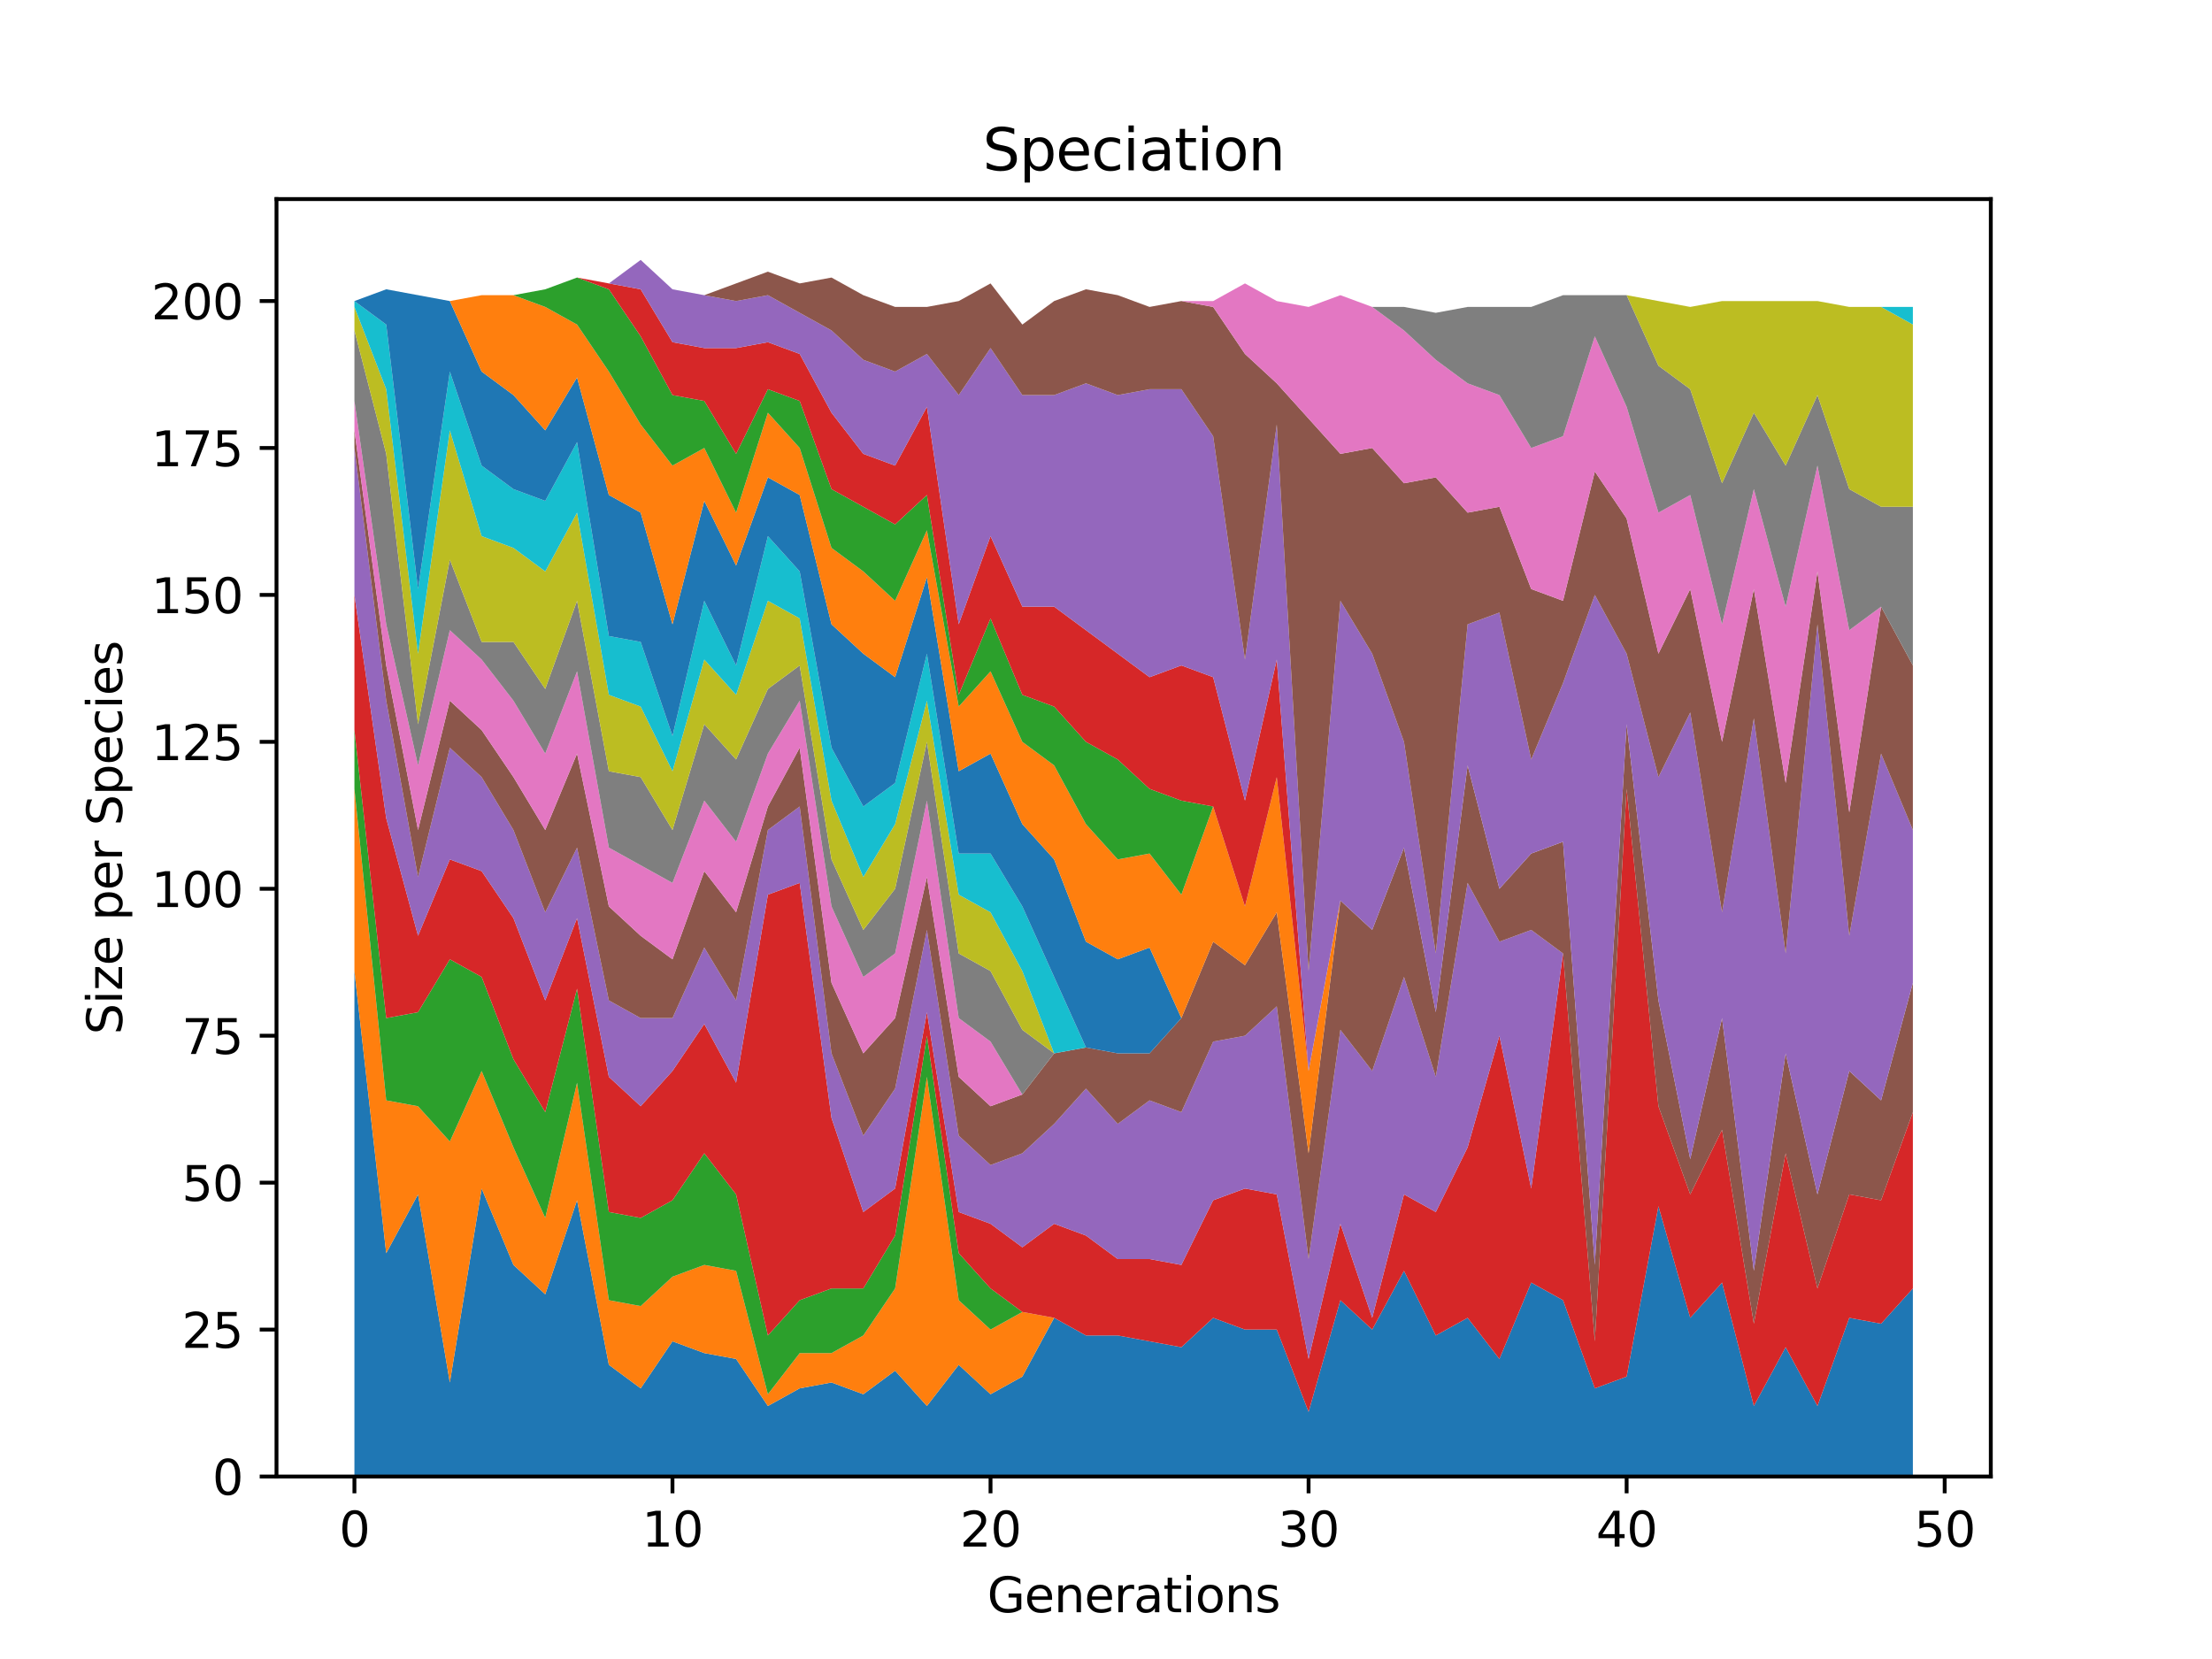 <?xml version="1.0" encoding="utf-8" standalone="no"?>
<!DOCTYPE svg PUBLIC "-//W3C//DTD SVG 1.1//EN"
  "http://www.w3.org/Graphics/SVG/1.1/DTD/svg11.dtd">
<svg xmlns:xlink="http://www.w3.org/1999/xlink" width="460.8pt" height="345.6pt" viewBox="0 0 460.8 345.6" xmlns="http://www.w3.org/2000/svg" version="1.1">
 <defs>
  <style type="text/css">*{stroke-linejoin: round; stroke-linecap: butt}</style>
 </defs>
 <g id="figure_1">
  <g id="patch_1">
   <path d="M 0 345.6 
L 460.8 345.6 
L 460.8 0 
L 0 0 
z
" style="fill: #ffffff"/>
  </g>
  <g id="axes_1">
   <g id="patch_2">
    <path d="M 57.6 307.584 
L 414.72 307.584 
L 414.72 41.472 
L 57.6 41.472 
z
" style="fill: #ffffff"/>
   </g>
   <g id="PolyCollection_1">
    <path d="M 73.833 202.29 
L 73.833 307.584 
L 80.458 307.584 
L 87.084 307.584 
L 93.71 307.584 
L 100.335 307.584 
L 106.961 307.584 
L 113.586 307.584 
L 120.212 307.584 
L 126.838 307.584 
L 133.463 307.584 
L 140.089 307.584 
L 146.714 307.584 
L 153.34 307.584 
L 159.966 307.584 
L 166.591 307.584 
L 173.217 307.584 
L 179.842 307.584 
L 186.468 307.584 
L 193.094 307.584 
L 199.719 307.584 
L 206.345 307.584 
L 212.97 307.584 
L 219.596 307.584 
L 226.222 307.584 
L 232.847 307.584 
L 239.473 307.584 
L 246.098 307.584 
L 252.724 307.584 
L 259.35 307.584 
L 265.975 307.584 
L 272.601 307.584 
L 279.226 307.584 
L 285.852 307.584 
L 292.478 307.584 
L 299.103 307.584 
L 305.729 307.584 
L 312.354 307.584 
L 318.98 307.584 
L 325.606 307.584 
L 332.231 307.584 
L 338.857 307.584 
L 345.482 307.584 
L 352.108 307.584 
L 358.734 307.584 
L 365.359 307.584 
L 371.985 307.584 
L 378.61 307.584 
L 385.236 307.584 
L 391.862 307.584 
L 398.487 307.584 
L 398.487 268.405 
L 398.487 268.405 
L 391.862 275.751 
L 385.236 274.527 
L 378.61 292.892 
L 371.985 280.648 
L 365.359 292.892 
L 358.734 267.181 
L 352.108 274.527 
L 345.482 251.264 
L 338.857 286.77 
L 332.231 289.219 
L 325.606 270.854 
L 318.98 267.181 
L 312.354 283.097 
L 305.729 274.527 
L 299.103 278.2 
L 292.478 264.732 
L 285.852 276.975 
L 279.226 270.854 
L 272.601 294.116 
L 265.975 276.975 
L 259.35 276.975 
L 252.724 274.527 
L 246.098 280.648 
L 239.473 279.424 
L 232.847 278.2 
L 226.222 278.2 
L 219.596 274.527 
L 212.97 286.77 
L 206.345 290.443 
L 199.719 284.321 
L 193.094 292.892 
L 186.468 285.546 
L 179.842 290.443 
L 173.217 287.994 
L 166.591 289.219 
L 159.966 292.892 
L 153.34 283.097 
L 146.714 281.873 
L 140.089 279.424 
L 133.463 289.219 
L 126.838 284.321 
L 120.212 250.04 
L 113.586 269.629 
L 106.961 263.507 
L 100.335 247.591 
L 93.71 287.994 
L 87.084 248.815 
L 80.458 261.059 
L 73.833 202.29 
z
" clip-path="url(#p8d550b4323)" style="fill: #1f77b4"/>
   </g>
   <g id="PolyCollection_2">
    <path d="M 73.833 164.335 
L 73.833 202.29 
L 80.458 261.059 
L 87.084 248.815 
L 93.71 287.994 
L 100.335 247.591 
L 106.961 263.507 
L 113.586 269.629 
L 120.212 250.04 
L 126.838 284.321 
L 133.463 289.219 
L 140.089 279.424 
L 146.714 281.873 
L 153.34 283.097 
L 159.966 292.892 
L 166.591 289.219 
L 173.217 287.994 
L 179.842 290.443 
L 186.468 285.546 
L 193.094 292.892 
L 199.719 284.321 
L 206.345 290.443 
L 212.97 286.77 
L 219.596 274.527 
L 226.222 278.2 
L 232.847 278.2 
L 239.473 279.424 
L 246.098 280.648 
L 252.724 274.527 
L 259.35 276.975 
L 265.975 276.975 
L 272.601 294.116 
L 279.226 270.854 
L 285.852 276.975 
L 292.478 264.732 
L 299.103 278.2 
L 305.729 274.527 
L 312.354 283.097 
L 318.98 267.181 
L 325.606 270.854 
L 332.231 289.219 
L 338.857 286.77 
L 345.482 251.264 
L 352.108 274.527 
L 358.734 267.181 
L 365.359 292.892 
L 371.985 280.648 
L 378.61 292.892 
L 385.236 274.527 
L 391.862 275.751 
L 398.487 268.405 
L 398.487 268.405 
L 398.487 268.405 
L 391.862 275.751 
L 385.236 274.527 
L 378.61 292.892 
L 371.985 280.648 
L 365.359 292.892 
L 358.734 267.181 
L 352.108 274.527 
L 345.482 251.264 
L 338.857 286.77 
L 332.231 289.219 
L 325.606 270.854 
L 318.98 267.181 
L 312.354 283.097 
L 305.729 274.527 
L 299.103 278.2 
L 292.478 264.732 
L 285.852 276.975 
L 279.226 270.854 
L 272.601 294.116 
L 265.975 276.975 
L 259.35 276.975 
L 252.724 274.527 
L 246.098 280.648 
L 239.473 279.424 
L 232.847 278.2 
L 226.222 278.2 
L 219.596 274.527 
L 212.97 273.302 
L 206.345 276.975 
L 199.719 270.854 
L 193.094 224.328 
L 186.468 268.405 
L 179.842 278.2 
L 173.217 281.873 
L 166.591 281.873 
L 159.966 290.443 
L 153.34 264.732 
L 146.714 263.507 
L 140.089 265.956 
L 133.463 272.078 
L 126.838 270.854 
L 120.212 225.553 
L 113.586 253.713 
L 106.961 239.021 
L 100.335 223.104 
L 93.71 237.796 
L 87.084 230.45 
L 80.458 229.226 
L 73.833 164.335 
z
" clip-path="url(#p8d550b4323)" style="fill: #ff7f0e"/>
   </g>
   <g id="PolyCollection_3">
    <path d="M 73.833 152.092 
L 73.833 164.335 
L 80.458 229.226 
L 87.084 230.45 
L 93.71 237.796 
L 100.335 223.104 
L 106.961 239.021 
L 113.586 253.713 
L 120.212 225.553 
L 126.838 270.854 
L 133.463 272.078 
L 140.089 265.956 
L 146.714 263.507 
L 153.34 264.732 
L 159.966 290.443 
L 166.591 281.873 
L 173.217 281.873 
L 179.842 278.2 
L 186.468 268.405 
L 193.094 224.328 
L 199.719 270.854 
L 206.345 276.975 
L 212.97 273.302 
L 219.596 274.527 
L 226.222 278.2 
L 232.847 278.2 
L 239.473 279.424 
L 246.098 280.648 
L 252.724 274.527 
L 259.35 276.975 
L 265.975 276.975 
L 272.601 294.116 
L 279.226 270.854 
L 285.852 276.975 
L 292.478 264.732 
L 299.103 278.2 
L 305.729 274.527 
L 312.354 283.097 
L 318.98 267.181 
L 325.606 270.854 
L 332.231 289.219 
L 338.857 286.77 
L 345.482 251.264 
L 352.108 274.527 
L 358.734 267.181 
L 365.359 292.892 
L 371.985 280.648 
L 378.61 292.892 
L 385.236 274.527 
L 391.862 275.751 
L 398.487 268.405 
L 398.487 268.405 
L 398.487 268.405 
L 391.862 275.751 
L 385.236 274.527 
L 378.61 292.892 
L 371.985 280.648 
L 365.359 292.892 
L 358.734 267.181 
L 352.108 274.527 
L 345.482 251.264 
L 338.857 286.77 
L 332.231 289.219 
L 325.606 270.854 
L 318.98 267.181 
L 312.354 283.097 
L 305.729 274.527 
L 299.103 278.2 
L 292.478 264.732 
L 285.852 276.975 
L 279.226 270.854 
L 272.601 294.116 
L 265.975 276.975 
L 259.35 276.975 
L 252.724 274.527 
L 246.098 280.648 
L 239.473 279.424 
L 232.847 278.2 
L 226.222 278.2 
L 219.596 274.527 
L 212.97 273.302 
L 206.345 268.405 
L 199.719 261.059 
L 193.094 215.758 
L 186.468 257.386 
L 179.842 268.405 
L 173.217 268.405 
L 166.591 270.854 
L 159.966 278.2 
L 153.34 248.815 
L 146.714 240.245 
L 140.089 250.04 
L 133.463 253.713 
L 126.838 252.488 
L 120.212 205.963 
L 113.586 231.674 
L 106.961 220.655 
L 100.335 203.514 
L 93.71 199.841 
L 87.084 210.861 
L 80.458 212.085 
L 73.833 152.092 
z
" clip-path="url(#p8d550b4323)" style="fill: #2ca02c"/>
   </g>
   <g id="PolyCollection_4">
    <path d="M 73.833 123.932 
L 73.833 152.092 
L 80.458 212.085 
L 87.084 210.861 
L 93.71 199.841 
L 100.335 203.514 
L 106.961 220.655 
L 113.586 231.674 
L 120.212 205.963 
L 126.838 252.488 
L 133.463 253.713 
L 140.089 250.04 
L 146.714 240.245 
L 153.34 248.815 
L 159.966 278.2 
L 166.591 270.854 
L 173.217 268.405 
L 179.842 268.405 
L 186.468 257.386 
L 193.094 215.758 
L 199.719 261.059 
L 206.345 268.405 
L 212.97 273.302 
L 219.596 274.527 
L 226.222 278.2 
L 232.847 278.2 
L 239.473 279.424 
L 246.098 280.648 
L 252.724 274.527 
L 259.35 276.975 
L 265.975 276.975 
L 272.601 294.116 
L 279.226 270.854 
L 285.852 276.975 
L 292.478 264.732 
L 299.103 278.2 
L 305.729 274.527 
L 312.354 283.097 
L 318.98 267.181 
L 325.606 270.854 
L 332.231 289.219 
L 338.857 286.77 
L 345.482 251.264 
L 352.108 274.527 
L 358.734 267.181 
L 365.359 292.892 
L 371.985 280.648 
L 378.61 292.892 
L 385.236 274.527 
L 391.862 275.751 
L 398.487 268.405 
L 398.487 231.674 
L 398.487 231.674 
L 391.862 250.04 
L 385.236 248.815 
L 378.61 268.405 
L 371.985 240.245 
L 365.359 275.751 
L 358.734 235.347 
L 352.108 248.815 
L 345.482 230.45 
L 338.857 164.335 
L 332.231 279.424 
L 325.606 198.617 
L 318.98 247.591 
L 312.354 215.758 
L 305.729 239.021 
L 299.103 252.488 
L 292.478 248.815 
L 285.852 274.527 
L 279.226 254.937 
L 272.601 283.097 
L 265.975 248.815 
L 259.35 247.591 
L 252.724 250.04 
L 246.098 263.507 
L 239.473 262.283 
L 232.847 262.283 
L 226.222 257.386 
L 219.596 254.937 
L 212.97 259.834 
L 206.345 254.937 
L 199.719 252.488 
L 193.094 210.861 
L 186.468 247.591 
L 179.842 252.488 
L 173.217 232.899 
L 166.591 183.925 
L 159.966 186.374 
L 153.34 225.553 
L 146.714 213.309 
L 140.089 223.104 
L 133.463 230.45 
L 126.838 224.328 
L 120.212 191.271 
L 113.586 208.412 
L 106.961 191.271 
L 100.335 181.476 
L 93.71 179.027 
L 87.084 194.944 
L 80.458 170.457 
L 73.833 123.932 
z
" clip-path="url(#p8d550b4323)" style="fill: #d62728"/>
   </g>
   <g id="PolyCollection_5">
    <path d="M 73.833 93.323 
L 73.833 123.932 
L 80.458 170.457 
L 87.084 194.944 
L 93.71 179.027 
L 100.335 181.476 
L 106.961 191.271 
L 113.586 208.412 
L 120.212 191.271 
L 126.838 224.328 
L 133.463 230.45 
L 140.089 223.104 
L 146.714 213.309 
L 153.34 225.553 
L 159.966 186.374 
L 166.591 183.925 
L 173.217 232.899 
L 179.842 252.488 
L 186.468 247.591 
L 193.094 210.861 
L 199.719 252.488 
L 206.345 254.937 
L 212.97 259.834 
L 219.596 254.937 
L 226.222 257.386 
L 232.847 262.283 
L 239.473 262.283 
L 246.098 263.507 
L 252.724 250.04 
L 259.35 247.591 
L 265.975 248.815 
L 272.601 283.097 
L 279.226 254.937 
L 285.852 274.527 
L 292.478 248.815 
L 299.103 252.488 
L 305.729 239.021 
L 312.354 215.758 
L 318.98 247.591 
L 325.606 198.617 
L 332.231 279.424 
L 338.857 164.335 
L 345.482 230.45 
L 352.108 248.815 
L 358.734 235.347 
L 365.359 275.751 
L 371.985 240.245 
L 378.61 268.405 
L 385.236 248.815 
L 391.862 250.04 
L 398.487 231.674 
L 398.487 231.674 
L 398.487 231.674 
L 391.862 250.04 
L 385.236 248.815 
L 378.61 268.405 
L 371.985 240.245 
L 365.359 275.751 
L 358.734 235.347 
L 352.108 248.815 
L 345.482 230.45 
L 338.857 164.335 
L 332.231 279.424 
L 325.606 198.617 
L 318.98 193.72 
L 312.354 196.168 
L 305.729 183.925 
L 299.103 224.328 
L 292.478 203.514 
L 285.852 223.104 
L 279.226 214.534 
L 272.601 262.283 
L 265.975 209.636 
L 259.35 215.758 
L 252.724 216.982 
L 246.098 231.674 
L 239.473 229.226 
L 232.847 234.123 
L 226.222 226.777 
L 219.596 234.123 
L 212.97 240.245 
L 206.345 242.694 
L 199.719 236.572 
L 193.094 193.72 
L 186.468 226.777 
L 179.842 236.572 
L 173.217 219.431 
L 166.591 168.008 
L 159.966 172.906 
L 153.34 208.412 
L 146.714 197.393 
L 140.089 212.085 
L 133.463 212.085 
L 126.838 208.412 
L 120.212 176.579 
L 113.586 190.047 
L 106.961 172.906 
L 100.335 161.887 
L 93.71 155.765 
L 87.084 182.701 
L 80.458 145.97 
L 73.833 93.323 
z
" clip-path="url(#p8d550b4323)" style="fill: #9467bd"/>
   </g>
   <g id="PolyCollection_6">
    <path d="M 73.833 89.65 
L 73.833 93.323 
L 80.458 145.97 
L 87.084 182.701 
L 93.71 155.765 
L 100.335 161.887 
L 106.961 172.906 
L 113.586 190.047 
L 120.212 176.579 
L 126.838 208.412 
L 133.463 212.085 
L 140.089 212.085 
L 146.714 197.393 
L 153.34 208.412 
L 159.966 172.906 
L 166.591 168.008 
L 173.217 219.431 
L 179.842 236.572 
L 186.468 226.777 
L 193.094 193.72 
L 199.719 236.572 
L 206.345 242.694 
L 212.97 240.245 
L 219.596 234.123 
L 226.222 226.777 
L 232.847 234.123 
L 239.473 229.226 
L 246.098 231.674 
L 252.724 216.982 
L 259.35 215.758 
L 265.975 209.636 
L 272.601 262.283 
L 279.226 214.534 
L 285.852 223.104 
L 292.478 203.514 
L 299.103 224.328 
L 305.729 183.925 
L 312.354 196.168 
L 318.98 193.72 
L 325.606 198.617 
L 332.231 279.424 
L 338.857 164.335 
L 345.482 230.45 
L 352.108 248.815 
L 358.734 235.347 
L 365.359 275.751 
L 371.985 240.245 
L 378.61 268.405 
L 385.236 248.815 
L 391.862 250.04 
L 398.487 231.674 
L 398.487 204.739 
L 398.487 204.739 
L 391.862 229.226 
L 385.236 223.104 
L 378.61 248.815 
L 371.985 219.431 
L 365.359 264.732 
L 358.734 212.085 
L 352.108 241.469 
L 345.482 208.412 
L 338.857 150.867 
L 332.231 263.507 
L 325.606 175.354 
L 318.98 177.803 
L 312.354 185.149 
L 305.729 159.438 
L 299.103 210.861 
L 292.478 176.579 
L 285.852 193.72 
L 279.226 187.598 
L 272.601 240.245 
L 265.975 190.047 
L 259.35 201.066 
L 252.724 196.168 
L 246.098 212.085 
L 239.473 219.431 
L 232.847 219.431 
L 226.222 218.207 
L 219.596 219.431 
L 212.97 228.001 
L 206.345 230.45 
L 199.719 224.328 
L 193.094 182.701 
L 186.468 212.085 
L 179.842 219.431 
L 173.217 204.739 
L 166.591 155.765 
L 159.966 168.008 
L 153.34 190.047 
L 146.714 181.476 
L 140.089 199.841 
L 133.463 194.944 
L 126.838 188.822 
L 120.212 156.989 
L 113.586 172.906 
L 106.961 161.887 
L 100.335 152.092 
L 93.71 145.97 
L 87.084 172.906 
L 80.458 138.624 
L 73.833 89.65 
z
" clip-path="url(#p8d550b4323)" style="fill: #8c564b"/>
   </g>
   <g id="PolyCollection_7">
    <path d="M 73.833 83.528 
L 73.833 89.65 
L 80.458 138.624 
L 87.084 172.906 
L 93.71 145.97 
L 100.335 152.092 
L 106.961 161.887 
L 113.586 172.906 
L 120.212 156.989 
L 126.838 188.822 
L 133.463 194.944 
L 140.089 199.841 
L 146.714 181.476 
L 153.34 190.047 
L 159.966 168.008 
L 166.591 155.765 
L 173.217 204.739 
L 179.842 219.431 
L 186.468 212.085 
L 193.094 182.701 
L 199.719 224.328 
L 206.345 230.45 
L 212.97 228.001 
L 219.596 219.431 
L 226.222 218.207 
L 232.847 219.431 
L 239.473 219.431 
L 246.098 212.085 
L 252.724 196.168 
L 259.35 201.066 
L 265.975 190.047 
L 272.601 240.245 
L 279.226 187.598 
L 285.852 193.72 
L 292.478 176.579 
L 299.103 210.861 
L 305.729 159.438 
L 312.354 185.149 
L 318.98 177.803 
L 325.606 175.354 
L 332.231 263.507 
L 338.857 150.867 
L 345.482 208.412 
L 352.108 241.469 
L 358.734 212.085 
L 365.359 264.732 
L 371.985 219.431 
L 378.61 248.815 
L 385.236 223.104 
L 391.862 229.226 
L 398.487 204.739 
L 398.487 204.739 
L 398.487 204.739 
L 391.862 229.226 
L 385.236 223.104 
L 378.61 248.815 
L 371.985 219.431 
L 365.359 264.732 
L 358.734 212.085 
L 352.108 241.469 
L 345.482 208.412 
L 338.857 150.867 
L 332.231 263.507 
L 325.606 175.354 
L 318.98 177.803 
L 312.354 185.149 
L 305.729 159.438 
L 299.103 210.861 
L 292.478 176.579 
L 285.852 193.72 
L 279.226 187.598 
L 272.601 240.245 
L 265.975 190.047 
L 259.35 201.066 
L 252.724 196.168 
L 246.098 212.085 
L 239.473 219.431 
L 232.847 219.431 
L 226.222 218.207 
L 219.596 219.431 
L 212.97 228.001 
L 206.345 216.982 
L 199.719 212.085 
L 193.094 166.784 
L 186.468 198.617 
L 179.842 203.514 
L 173.217 188.822 
L 166.591 145.97 
L 159.966 156.989 
L 153.34 175.354 
L 146.714 166.784 
L 140.089 183.925 
L 133.463 180.252 
L 126.838 176.579 
L 120.212 139.848 
L 113.586 156.989 
L 106.961 145.97 
L 100.335 137.4 
L 93.71 131.278 
L 87.084 159.438 
L 80.458 130.054 
L 73.833 83.528 
z
" clip-path="url(#p8d550b4323)" style="fill: #e377c2"/>
   </g>
   <g id="PolyCollection_8">
    <path d="M 73.833 68.836 
L 73.833 83.528 
L 80.458 130.054 
L 87.084 159.438 
L 93.71 131.278 
L 100.335 137.4 
L 106.961 145.97 
L 113.586 156.989 
L 120.212 139.848 
L 126.838 176.579 
L 133.463 180.252 
L 140.089 183.925 
L 146.714 166.784 
L 153.34 175.354 
L 159.966 156.989 
L 166.591 145.97 
L 173.217 188.822 
L 179.842 203.514 
L 186.468 198.617 
L 193.094 166.784 
L 199.719 212.085 
L 206.345 216.982 
L 212.97 228.001 
L 219.596 219.431 
L 226.222 218.207 
L 232.847 219.431 
L 239.473 219.431 
L 246.098 212.085 
L 252.724 196.168 
L 259.35 201.066 
L 265.975 190.047 
L 272.601 240.245 
L 279.226 187.598 
L 285.852 193.72 
L 292.478 176.579 
L 299.103 210.861 
L 305.729 159.438 
L 312.354 185.149 
L 318.98 177.803 
L 325.606 175.354 
L 332.231 263.507 
L 338.857 150.867 
L 345.482 208.412 
L 352.108 241.469 
L 358.734 212.085 
L 365.359 264.732 
L 371.985 219.431 
L 378.61 248.815 
L 385.236 223.104 
L 391.862 229.226 
L 398.487 204.739 
L 398.487 204.739 
L 398.487 204.739 
L 391.862 229.226 
L 385.236 223.104 
L 378.61 248.815 
L 371.985 219.431 
L 365.359 264.732 
L 358.734 212.085 
L 352.108 241.469 
L 345.482 208.412 
L 338.857 150.867 
L 332.231 263.507 
L 325.606 175.354 
L 318.98 177.803 
L 312.354 185.149 
L 305.729 159.438 
L 299.103 210.861 
L 292.478 176.579 
L 285.852 193.72 
L 279.226 187.598 
L 272.601 240.245 
L 265.975 190.047 
L 259.35 201.066 
L 252.724 196.168 
L 246.098 212.085 
L 239.473 219.431 
L 232.847 219.431 
L 226.222 218.207 
L 219.596 219.431 
L 212.97 214.534 
L 206.345 202.29 
L 199.719 198.617 
L 193.094 154.541 
L 186.468 185.149 
L 179.842 193.72 
L 173.217 179.027 
L 166.591 138.624 
L 159.966 143.521 
L 153.34 158.214 
L 146.714 150.867 
L 140.089 172.906 
L 133.463 161.887 
L 126.838 160.662 
L 120.212 125.156 
L 113.586 143.521 
L 106.961 133.727 
L 100.335 133.727 
L 93.71 116.586 
L 87.084 150.867 
L 80.458 94.547 
L 73.833 68.836 
z
" clip-path="url(#p8d550b4323)" style="fill: #7f7f7f"/>
   </g>
   <g id="PolyCollection_9">
    <path d="M 73.833 63.939 
L 73.833 68.836 
L 80.458 94.547 
L 87.084 150.867 
L 93.71 116.586 
L 100.335 133.727 
L 106.961 133.727 
L 113.586 143.521 
L 120.212 125.156 
L 126.838 160.662 
L 133.463 161.887 
L 140.089 172.906 
L 146.714 150.867 
L 153.34 158.214 
L 159.966 143.521 
L 166.591 138.624 
L 173.217 179.027 
L 179.842 193.72 
L 186.468 185.149 
L 193.094 154.541 
L 199.719 198.617 
L 206.345 202.29 
L 212.97 214.534 
L 219.596 219.431 
L 226.222 218.207 
L 232.847 219.431 
L 239.473 219.431 
L 246.098 212.085 
L 252.724 196.168 
L 259.35 201.066 
L 265.975 190.047 
L 272.601 240.245 
L 279.226 187.598 
L 285.852 193.72 
L 292.478 176.579 
L 299.103 210.861 
L 305.729 159.438 
L 312.354 185.149 
L 318.98 177.803 
L 325.606 175.354 
L 332.231 263.507 
L 338.857 150.867 
L 345.482 208.412 
L 352.108 241.469 
L 358.734 212.085 
L 365.359 264.732 
L 371.985 219.431 
L 378.61 248.815 
L 385.236 223.104 
L 391.862 229.226 
L 398.487 204.739 
L 398.487 204.739 
L 398.487 204.739 
L 391.862 229.226 
L 385.236 223.104 
L 378.61 248.815 
L 371.985 219.431 
L 365.359 264.732 
L 358.734 212.085 
L 352.108 241.469 
L 345.482 208.412 
L 338.857 150.867 
L 332.231 263.507 
L 325.606 175.354 
L 318.98 177.803 
L 312.354 185.149 
L 305.729 159.438 
L 299.103 210.861 
L 292.478 176.579 
L 285.852 193.72 
L 279.226 187.598 
L 272.601 240.245 
L 265.975 190.047 
L 259.35 201.066 
L 252.724 196.168 
L 246.098 212.085 
L 239.473 219.431 
L 232.847 219.431 
L 226.222 218.207 
L 219.596 219.431 
L 212.97 202.29 
L 206.345 190.047 
L 199.719 186.374 
L 193.094 145.97 
L 186.468 171.681 
L 179.842 182.701 
L 173.217 166.784 
L 166.591 128.829 
L 159.966 125.156 
L 153.34 144.746 
L 146.714 137.4 
L 140.089 160.662 
L 133.463 147.194 
L 126.838 144.746 
L 120.212 106.791 
L 113.586 119.034 
L 106.961 114.137 
L 100.335 111.688 
L 93.71 89.65 
L 87.084 136.175 
L 80.458 81.08 
L 73.833 63.939 
z
" clip-path="url(#p8d550b4323)" style="fill: #bcbd22"/>
   </g>
   <g id="PolyCollection_10">
    <path d="M 73.833 62.714 
L 73.833 63.939 
L 80.458 81.08 
L 87.084 136.175 
L 93.71 89.65 
L 100.335 111.688 
L 106.961 114.137 
L 113.586 119.034 
L 120.212 106.791 
L 126.838 144.746 
L 133.463 147.194 
L 140.089 160.662 
L 146.714 137.4 
L 153.34 144.746 
L 159.966 125.156 
L 166.591 128.829 
L 173.217 166.784 
L 179.842 182.701 
L 186.468 171.681 
L 193.094 145.97 
L 199.719 186.374 
L 206.345 190.047 
L 212.97 202.29 
L 219.596 219.431 
L 226.222 218.207 
L 232.847 219.431 
L 239.473 219.431 
L 246.098 212.085 
L 252.724 196.168 
L 259.35 201.066 
L 265.975 190.047 
L 272.601 240.245 
L 279.226 187.598 
L 285.852 193.72 
L 292.478 176.579 
L 299.103 210.861 
L 305.729 159.438 
L 312.354 185.149 
L 318.98 177.803 
L 325.606 175.354 
L 332.231 263.507 
L 338.857 150.867 
L 345.482 208.412 
L 352.108 241.469 
L 358.734 212.085 
L 365.359 264.732 
L 371.985 219.431 
L 378.61 248.815 
L 385.236 223.104 
L 391.862 229.226 
L 398.487 204.739 
L 398.487 204.739 
L 398.487 204.739 
L 391.862 229.226 
L 385.236 223.104 
L 378.61 248.815 
L 371.985 219.431 
L 365.359 264.732 
L 358.734 212.085 
L 352.108 241.469 
L 345.482 208.412 
L 338.857 150.867 
L 332.231 263.507 
L 325.606 175.354 
L 318.98 177.803 
L 312.354 185.149 
L 305.729 159.438 
L 299.103 210.861 
L 292.478 176.579 
L 285.852 193.72 
L 279.226 187.598 
L 272.601 240.245 
L 265.975 190.047 
L 259.35 201.066 
L 252.724 196.168 
L 246.098 212.085 
L 239.473 219.431 
L 232.847 219.431 
L 226.222 218.207 
L 219.596 203.514 
L 212.97 188.822 
L 206.345 177.803 
L 199.719 177.803 
L 193.094 136.175 
L 186.468 163.111 
L 179.842 168.008 
L 173.217 155.765 
L 166.591 119.034 
L 159.966 111.688 
L 153.34 138.624 
L 146.714 125.156 
L 140.089 153.316 
L 133.463 133.727 
L 126.838 132.502 
L 120.212 92.099 
L 113.586 104.342 
L 106.961 101.894 
L 100.335 96.996 
L 93.71 77.407 
L 87.084 122.707 
L 80.458 67.612 
L 73.833 62.714 
z
" clip-path="url(#p8d550b4323)" style="fill: #17becf"/>
   </g>
   <g id="PolyCollection_11">
    <path d="M 73.833 62.714 
L 73.833 62.714 
L 80.458 67.612 
L 87.084 122.707 
L 93.71 77.407 
L 100.335 96.996 
L 106.961 101.894 
L 113.586 104.342 
L 120.212 92.099 
L 126.838 132.502 
L 133.463 133.727 
L 140.089 153.316 
L 146.714 125.156 
L 153.34 138.624 
L 159.966 111.688 
L 166.591 119.034 
L 173.217 155.765 
L 179.842 168.008 
L 186.468 163.111 
L 193.094 136.175 
L 199.719 177.803 
L 206.345 177.803 
L 212.97 188.822 
L 219.596 203.514 
L 226.222 218.207 
L 232.847 219.431 
L 239.473 219.431 
L 246.098 212.085 
L 252.724 196.168 
L 259.35 201.066 
L 265.975 190.047 
L 272.601 240.245 
L 279.226 187.598 
L 285.852 193.72 
L 292.478 176.579 
L 299.103 210.861 
L 305.729 159.438 
L 312.354 185.149 
L 318.98 177.803 
L 325.606 175.354 
L 332.231 263.507 
L 338.857 150.867 
L 345.482 208.412 
L 352.108 241.469 
L 358.734 212.085 
L 365.359 264.732 
L 371.985 219.431 
L 378.61 248.815 
L 385.236 223.104 
L 391.862 229.226 
L 398.487 204.739 
L 398.487 204.739 
L 398.487 204.739 
L 391.862 229.226 
L 385.236 223.104 
L 378.61 248.815 
L 371.985 219.431 
L 365.359 264.732 
L 358.734 212.085 
L 352.108 241.469 
L 345.482 208.412 
L 338.857 150.867 
L 332.231 263.507 
L 325.606 175.354 
L 318.98 177.803 
L 312.354 185.149 
L 305.729 159.438 
L 299.103 210.861 
L 292.478 176.579 
L 285.852 193.72 
L 279.226 187.598 
L 272.601 240.245 
L 265.975 190.047 
L 259.35 201.066 
L 252.724 196.168 
L 246.098 212.085 
L 239.473 197.393 
L 232.847 199.841 
L 226.222 196.168 
L 219.596 179.027 
L 212.97 171.681 
L 206.345 156.989 
L 199.719 160.662 
L 193.094 120.259 
L 186.468 141.073 
L 179.842 136.175 
L 173.217 130.054 
L 166.591 103.118 
L 159.966 99.445 
L 153.34 117.81 
L 146.714 104.342 
L 140.089 130.054 
L 133.463 106.791 
L 126.838 103.118 
L 120.212 78.631 
L 113.586 89.65 
L 106.961 82.304 
L 100.335 77.407 
L 93.71 62.714 
L 87.084 61.49 
L 80.458 60.266 
L 73.833 62.714 
z
" clip-path="url(#p8d550b4323)" style="fill: #1f77b4"/>
   </g>
   <g id="PolyCollection_12">
    <path d="M 73.833 62.714 
L 73.833 62.714 
L 80.458 60.266 
L 87.084 61.49 
L 93.71 62.714 
L 100.335 77.407 
L 106.961 82.304 
L 113.586 89.65 
L 120.212 78.631 
L 126.838 103.118 
L 133.463 106.791 
L 140.089 130.054 
L 146.714 104.342 
L 153.34 117.81 
L 159.966 99.445 
L 166.591 103.118 
L 173.217 130.054 
L 179.842 136.175 
L 186.468 141.073 
L 193.094 120.259 
L 199.719 160.662 
L 206.345 156.989 
L 212.97 171.681 
L 219.596 179.027 
L 226.222 196.168 
L 232.847 199.841 
L 239.473 197.393 
L 246.098 212.085 
L 252.724 196.168 
L 259.35 201.066 
L 265.975 190.047 
L 272.601 240.245 
L 279.226 187.598 
L 285.852 193.72 
L 292.478 176.579 
L 299.103 210.861 
L 305.729 159.438 
L 312.354 185.149 
L 318.98 177.803 
L 325.606 175.354 
L 332.231 263.507 
L 338.857 150.867 
L 345.482 208.412 
L 352.108 241.469 
L 358.734 212.085 
L 365.359 264.732 
L 371.985 219.431 
L 378.61 248.815 
L 385.236 223.104 
L 391.862 229.226 
L 398.487 204.739 
L 398.487 204.739 
L 398.487 204.739 
L 391.862 229.226 
L 385.236 223.104 
L 378.61 248.815 
L 371.985 219.431 
L 365.359 264.732 
L 358.734 212.085 
L 352.108 241.469 
L 345.482 208.412 
L 338.857 150.867 
L 332.231 263.507 
L 325.606 175.354 
L 318.98 177.803 
L 312.354 185.149 
L 305.729 159.438 
L 299.103 210.861 
L 292.478 176.579 
L 285.852 193.72 
L 279.226 187.598 
L 272.601 223.104 
L 265.975 161.887 
L 259.35 188.822 
L 252.724 168.008 
L 246.098 186.374 
L 239.473 177.803 
L 232.847 179.027 
L 226.222 171.681 
L 219.596 159.438 
L 212.97 154.541 
L 206.345 139.848 
L 199.719 147.194 
L 193.094 110.464 
L 186.468 125.156 
L 179.842 119.034 
L 173.217 114.137 
L 166.591 93.323 
L 159.966 85.977 
L 153.34 106.791 
L 146.714 93.323 
L 140.089 96.996 
L 133.463 88.426 
L 126.838 77.407 
L 120.212 67.612 
L 113.586 63.939 
L 106.961 61.49 
L 100.335 61.49 
L 93.71 62.714 
L 87.084 61.49 
L 80.458 60.266 
L 73.833 62.714 
z
" clip-path="url(#p8d550b4323)" style="fill: #ff7f0e"/>
   </g>
   <g id="PolyCollection_13">
    <path d="M 73.833 62.714 
L 73.833 62.714 
L 80.458 60.266 
L 87.084 61.49 
L 93.71 62.714 
L 100.335 61.49 
L 106.961 61.49 
L 113.586 63.939 
L 120.212 67.612 
L 126.838 77.407 
L 133.463 88.426 
L 140.089 96.996 
L 146.714 93.323 
L 153.34 106.791 
L 159.966 85.977 
L 166.591 93.323 
L 173.217 114.137 
L 179.842 119.034 
L 186.468 125.156 
L 193.094 110.464 
L 199.719 147.194 
L 206.345 139.848 
L 212.97 154.541 
L 219.596 159.438 
L 226.222 171.681 
L 232.847 179.027 
L 239.473 177.803 
L 246.098 186.374 
L 252.724 168.008 
L 259.35 188.822 
L 265.975 161.887 
L 272.601 223.104 
L 279.226 187.598 
L 285.852 193.72 
L 292.478 176.579 
L 299.103 210.861 
L 305.729 159.438 
L 312.354 185.149 
L 318.98 177.803 
L 325.606 175.354 
L 332.231 263.507 
L 338.857 150.867 
L 345.482 208.412 
L 352.108 241.469 
L 358.734 212.085 
L 365.359 264.732 
L 371.985 219.431 
L 378.61 248.815 
L 385.236 223.104 
L 391.862 229.226 
L 398.487 204.739 
L 398.487 204.739 
L 398.487 204.739 
L 391.862 229.226 
L 385.236 223.104 
L 378.61 248.815 
L 371.985 219.431 
L 365.359 264.732 
L 358.734 212.085 
L 352.108 241.469 
L 345.482 208.412 
L 338.857 150.867 
L 332.231 263.507 
L 325.606 175.354 
L 318.98 177.803 
L 312.354 185.149 
L 305.729 159.438 
L 299.103 210.861 
L 292.478 176.579 
L 285.852 193.72 
L 279.226 187.598 
L 272.601 223.104 
L 265.975 161.887 
L 259.35 188.822 
L 252.724 168.008 
L 246.098 166.784 
L 239.473 164.335 
L 232.847 158.214 
L 226.222 154.541 
L 219.596 147.194 
L 212.97 144.746 
L 206.345 128.829 
L 199.719 144.746 
L 193.094 103.118 
L 186.468 109.24 
L 179.842 105.567 
L 173.217 101.894 
L 166.591 83.528 
L 159.966 81.08 
L 153.34 94.547 
L 146.714 83.528 
L 140.089 82.304 
L 133.463 70.061 
L 126.838 60.266 
L 120.212 57.817 
L 113.586 60.266 
L 106.961 61.49 
L 100.335 61.49 
L 93.71 62.714 
L 87.084 61.49 
L 80.458 60.266 
L 73.833 62.714 
z
" clip-path="url(#p8d550b4323)" style="fill: #2ca02c"/>
   </g>
   <g id="PolyCollection_14">
    <path d="M 73.833 62.714 
L 73.833 62.714 
L 80.458 60.266 
L 87.084 61.49 
L 93.71 62.714 
L 100.335 61.49 
L 106.961 61.49 
L 113.586 60.266 
L 120.212 57.817 
L 126.838 60.266 
L 133.463 70.061 
L 140.089 82.304 
L 146.714 83.528 
L 153.34 94.547 
L 159.966 81.08 
L 166.591 83.528 
L 173.217 101.894 
L 179.842 105.567 
L 186.468 109.24 
L 193.094 103.118 
L 199.719 144.746 
L 206.345 128.829 
L 212.97 144.746 
L 219.596 147.194 
L 226.222 154.541 
L 232.847 158.214 
L 239.473 164.335 
L 246.098 166.784 
L 252.724 168.008 
L 259.35 188.822 
L 265.975 161.887 
L 272.601 223.104 
L 279.226 187.598 
L 285.852 193.72 
L 292.478 176.579 
L 299.103 210.861 
L 305.729 159.438 
L 312.354 185.149 
L 318.98 177.803 
L 325.606 175.354 
L 332.231 263.507 
L 338.857 150.867 
L 345.482 208.412 
L 352.108 241.469 
L 358.734 212.085 
L 365.359 264.732 
L 371.985 219.431 
L 378.61 248.815 
L 385.236 223.104 
L 391.862 229.226 
L 398.487 204.739 
L 398.487 204.739 
L 398.487 204.739 
L 391.862 229.226 
L 385.236 223.104 
L 378.61 248.815 
L 371.985 219.431 
L 365.359 264.732 
L 358.734 212.085 
L 352.108 241.469 
L 345.482 208.412 
L 338.857 150.867 
L 332.231 263.507 
L 325.606 175.354 
L 318.98 177.803 
L 312.354 185.149 
L 305.729 159.438 
L 299.103 210.861 
L 292.478 176.579 
L 285.852 193.72 
L 279.226 187.598 
L 272.601 223.104 
L 265.975 137.4 
L 259.35 166.784 
L 252.724 141.073 
L 246.098 138.624 
L 239.473 141.073 
L 232.847 136.175 
L 226.222 131.278 
L 219.596 126.381 
L 212.97 126.381 
L 206.345 111.688 
L 199.719 130.054 
L 193.094 84.753 
L 186.468 96.996 
L 179.842 94.547 
L 173.217 85.977 
L 166.591 73.734 
L 159.966 71.285 
L 153.34 72.509 
L 146.714 72.509 
L 140.089 71.285 
L 133.463 60.266 
L 126.838 59.041 
L 120.212 57.817 
L 113.586 60.266 
L 106.961 61.49 
L 100.335 61.49 
L 93.71 62.714 
L 87.084 61.49 
L 80.458 60.266 
L 73.833 62.714 
z
" clip-path="url(#p8d550b4323)" style="fill: #d62728"/>
   </g>
   <g id="PolyCollection_15">
    <path d="M 73.833 62.714 
L 73.833 62.714 
L 80.458 60.266 
L 87.084 61.49 
L 93.71 62.714 
L 100.335 61.49 
L 106.961 61.49 
L 113.586 60.266 
L 120.212 57.817 
L 126.838 59.041 
L 133.463 60.266 
L 140.089 71.285 
L 146.714 72.509 
L 153.34 72.509 
L 159.966 71.285 
L 166.591 73.734 
L 173.217 85.977 
L 179.842 94.547 
L 186.468 96.996 
L 193.094 84.753 
L 199.719 130.054 
L 206.345 111.688 
L 212.97 126.381 
L 219.596 126.381 
L 226.222 131.278 
L 232.847 136.175 
L 239.473 141.073 
L 246.098 138.624 
L 252.724 141.073 
L 259.35 166.784 
L 265.975 137.4 
L 272.601 223.104 
L 279.226 187.598 
L 285.852 193.72 
L 292.478 176.579 
L 299.103 210.861 
L 305.729 159.438 
L 312.354 185.149 
L 318.98 177.803 
L 325.606 175.354 
L 332.231 263.507 
L 338.857 150.867 
L 345.482 208.412 
L 352.108 241.469 
L 358.734 212.085 
L 365.359 264.732 
L 371.985 219.431 
L 378.61 248.815 
L 385.236 223.104 
L 391.862 229.226 
L 398.487 204.739 
L 398.487 172.906 
L 398.487 172.906 
L 391.862 156.989 
L 385.236 194.944 
L 378.61 130.054 
L 371.985 198.617 
L 365.359 149.643 
L 358.734 190.047 
L 352.108 148.419 
L 345.482 161.887 
L 338.857 136.175 
L 332.231 123.932 
L 325.606 142.297 
L 318.98 158.214 
L 312.354 127.605 
L 305.729 130.054 
L 299.103 198.617 
L 292.478 154.541 
L 285.852 136.175 
L 279.226 125.156 
L 272.601 202.29 
L 265.975 88.426 
L 259.35 137.4 
L 252.724 90.874 
L 246.098 81.08 
L 239.473 81.08 
L 232.847 82.304 
L 226.222 79.855 
L 219.596 82.304 
L 212.97 82.304 
L 206.345 72.509 
L 199.719 82.304 
L 193.094 73.734 
L 186.468 77.407 
L 179.842 74.958 
L 173.217 68.836 
L 166.591 65.163 
L 159.966 61.49 
L 153.34 62.714 
L 146.714 61.49 
L 140.089 60.266 
L 133.463 54.144 
L 126.838 59.041 
L 120.212 57.817 
L 113.586 60.266 
L 106.961 61.49 
L 100.335 61.49 
L 93.71 62.714 
L 87.084 61.49 
L 80.458 60.266 
L 73.833 62.714 
z
" clip-path="url(#p8d550b4323)" style="fill: #9467bd"/>
   </g>
   <g id="PolyCollection_16">
    <path d="M 73.833 62.714 
L 73.833 62.714 
L 80.458 60.266 
L 87.084 61.49 
L 93.71 62.714 
L 100.335 61.49 
L 106.961 61.49 
L 113.586 60.266 
L 120.212 57.817 
L 126.838 59.041 
L 133.463 54.144 
L 140.089 60.266 
L 146.714 61.49 
L 153.34 62.714 
L 159.966 61.49 
L 166.591 65.163 
L 173.217 68.836 
L 179.842 74.958 
L 186.468 77.407 
L 193.094 73.734 
L 199.719 82.304 
L 206.345 72.509 
L 212.97 82.304 
L 219.596 82.304 
L 226.222 79.855 
L 232.847 82.304 
L 239.473 81.08 
L 246.098 81.08 
L 252.724 90.874 
L 259.35 137.4 
L 265.975 88.426 
L 272.601 202.29 
L 279.226 125.156 
L 285.852 136.175 
L 292.478 154.541 
L 299.103 198.617 
L 305.729 130.054 
L 312.354 127.605 
L 318.98 158.214 
L 325.606 142.297 
L 332.231 123.932 
L 338.857 136.175 
L 345.482 161.887 
L 352.108 148.419 
L 358.734 190.047 
L 365.359 149.643 
L 371.985 198.617 
L 378.61 130.054 
L 385.236 194.944 
L 391.862 156.989 
L 398.487 172.906 
L 398.487 138.624 
L 398.487 138.624 
L 391.862 126.381 
L 385.236 169.233 
L 378.61 119.034 
L 371.985 163.111 
L 365.359 122.707 
L 358.734 154.541 
L 352.108 122.707 
L 345.482 136.175 
L 338.857 108.015 
L 332.231 98.221 
L 325.606 125.156 
L 318.98 122.707 
L 312.354 105.567 
L 305.729 106.791 
L 299.103 99.445 
L 292.478 100.669 
L 285.852 93.323 
L 279.226 94.547 
L 272.601 87.201 
L 265.975 79.855 
L 259.35 73.734 
L 252.724 63.939 
L 246.098 62.714 
L 239.473 63.939 
L 232.847 61.49 
L 226.222 60.266 
L 219.596 62.714 
L 212.97 67.612 
L 206.345 59.041 
L 199.719 62.714 
L 193.094 63.939 
L 186.468 63.939 
L 179.842 61.49 
L 173.217 57.817 
L 166.591 59.041 
L 159.966 56.593 
L 153.34 59.041 
L 146.714 61.49 
L 140.089 60.266 
L 133.463 54.144 
L 126.838 59.041 
L 120.212 57.817 
L 113.586 60.266 
L 106.961 61.49 
L 100.335 61.49 
L 93.71 62.714 
L 87.084 61.49 
L 80.458 60.266 
L 73.833 62.714 
z
" clip-path="url(#p8d550b4323)" style="fill: #8c564b"/>
   </g>
   <g id="PolyCollection_17">
    <path d="M 73.833 62.714 
L 73.833 62.714 
L 80.458 60.266 
L 87.084 61.49 
L 93.71 62.714 
L 100.335 61.49 
L 106.961 61.49 
L 113.586 60.266 
L 120.212 57.817 
L 126.838 59.041 
L 133.463 54.144 
L 140.089 60.266 
L 146.714 61.49 
L 153.34 59.041 
L 159.966 56.593 
L 166.591 59.041 
L 173.217 57.817 
L 179.842 61.49 
L 186.468 63.939 
L 193.094 63.939 
L 199.719 62.714 
L 206.345 59.041 
L 212.97 67.612 
L 219.596 62.714 
L 226.222 60.266 
L 232.847 61.49 
L 239.473 63.939 
L 246.098 62.714 
L 252.724 63.939 
L 259.35 73.734 
L 265.975 79.855 
L 272.601 87.201 
L 279.226 94.547 
L 285.852 93.323 
L 292.478 100.669 
L 299.103 99.445 
L 305.729 106.791 
L 312.354 105.567 
L 318.98 122.707 
L 325.606 125.156 
L 332.231 98.221 
L 338.857 108.015 
L 345.482 136.175 
L 352.108 122.707 
L 358.734 154.541 
L 365.359 122.707 
L 371.985 163.111 
L 378.61 119.034 
L 385.236 169.233 
L 391.862 126.381 
L 398.487 138.624 
L 398.487 138.624 
L 398.487 138.624 
L 391.862 126.381 
L 385.236 131.278 
L 378.61 96.996 
L 371.985 126.381 
L 365.359 101.894 
L 358.734 130.054 
L 352.108 103.118 
L 345.482 106.791 
L 338.857 84.753 
L 332.231 70.061 
L 325.606 90.874 
L 318.98 93.323 
L 312.354 82.304 
L 305.729 79.855 
L 299.103 74.958 
L 292.478 68.836 
L 285.852 63.939 
L 279.226 61.49 
L 272.601 63.939 
L 265.975 62.714 
L 259.35 59.041 
L 252.724 62.714 
L 246.098 62.714 
L 239.473 63.939 
L 232.847 61.49 
L 226.222 60.266 
L 219.596 62.714 
L 212.97 67.612 
L 206.345 59.041 
L 199.719 62.714 
L 193.094 63.939 
L 186.468 63.939 
L 179.842 61.49 
L 173.217 57.817 
L 166.591 59.041 
L 159.966 56.593 
L 153.34 59.041 
L 146.714 61.49 
L 140.089 60.266 
L 133.463 54.144 
L 126.838 59.041 
L 120.212 57.817 
L 113.586 60.266 
L 106.961 61.49 
L 100.335 61.49 
L 93.71 62.714 
L 87.084 61.49 
L 80.458 60.266 
L 73.833 62.714 
z
" clip-path="url(#p8d550b4323)" style="fill: #e377c2"/>
   </g>
   <g id="PolyCollection_18">
    <path d="M 73.833 62.714 
L 73.833 62.714 
L 80.458 60.266 
L 87.084 61.49 
L 93.71 62.714 
L 100.335 61.49 
L 106.961 61.49 
L 113.586 60.266 
L 120.212 57.817 
L 126.838 59.041 
L 133.463 54.144 
L 140.089 60.266 
L 146.714 61.49 
L 153.34 59.041 
L 159.966 56.593 
L 166.591 59.041 
L 173.217 57.817 
L 179.842 61.49 
L 186.468 63.939 
L 193.094 63.939 
L 199.719 62.714 
L 206.345 59.041 
L 212.97 67.612 
L 219.596 62.714 
L 226.222 60.266 
L 232.847 61.49 
L 239.473 63.939 
L 246.098 62.714 
L 252.724 62.714 
L 259.35 59.041 
L 265.975 62.714 
L 272.601 63.939 
L 279.226 61.49 
L 285.852 63.939 
L 292.478 68.836 
L 299.103 74.958 
L 305.729 79.855 
L 312.354 82.304 
L 318.98 93.323 
L 325.606 90.874 
L 332.231 70.061 
L 338.857 84.753 
L 345.482 106.791 
L 352.108 103.118 
L 358.734 130.054 
L 365.359 101.894 
L 371.985 126.381 
L 378.61 96.996 
L 385.236 131.278 
L 391.862 126.381 
L 398.487 138.624 
L 398.487 105.567 
L 398.487 105.567 
L 391.862 105.567 
L 385.236 101.894 
L 378.61 82.304 
L 371.985 96.996 
L 365.359 85.977 
L 358.734 100.669 
L 352.108 81.08 
L 345.482 76.182 
L 338.857 61.49 
L 332.231 61.49 
L 325.606 61.49 
L 318.98 63.939 
L 312.354 63.939 
L 305.729 63.939 
L 299.103 65.163 
L 292.478 63.939 
L 285.852 63.939 
L 279.226 61.49 
L 272.601 63.939 
L 265.975 62.714 
L 259.35 59.041 
L 252.724 62.714 
L 246.098 62.714 
L 239.473 63.939 
L 232.847 61.49 
L 226.222 60.266 
L 219.596 62.714 
L 212.97 67.612 
L 206.345 59.041 
L 199.719 62.714 
L 193.094 63.939 
L 186.468 63.939 
L 179.842 61.49 
L 173.217 57.817 
L 166.591 59.041 
L 159.966 56.593 
L 153.34 59.041 
L 146.714 61.49 
L 140.089 60.266 
L 133.463 54.144 
L 126.838 59.041 
L 120.212 57.817 
L 113.586 60.266 
L 106.961 61.49 
L 100.335 61.49 
L 93.71 62.714 
L 87.084 61.49 
L 80.458 60.266 
L 73.833 62.714 
z
" clip-path="url(#p8d550b4323)" style="fill: #7f7f7f"/>
   </g>
   <g id="PolyCollection_19">
    <path d="M 73.833 62.714 
L 73.833 62.714 
L 80.458 60.266 
L 87.084 61.49 
L 93.71 62.714 
L 100.335 61.49 
L 106.961 61.49 
L 113.586 60.266 
L 120.212 57.817 
L 126.838 59.041 
L 133.463 54.144 
L 140.089 60.266 
L 146.714 61.49 
L 153.34 59.041 
L 159.966 56.593 
L 166.591 59.041 
L 173.217 57.817 
L 179.842 61.49 
L 186.468 63.939 
L 193.094 63.939 
L 199.719 62.714 
L 206.345 59.041 
L 212.97 67.612 
L 219.596 62.714 
L 226.222 60.266 
L 232.847 61.49 
L 239.473 63.939 
L 246.098 62.714 
L 252.724 62.714 
L 259.35 59.041 
L 265.975 62.714 
L 272.601 63.939 
L 279.226 61.49 
L 285.852 63.939 
L 292.478 63.939 
L 299.103 65.163 
L 305.729 63.939 
L 312.354 63.939 
L 318.98 63.939 
L 325.606 61.49 
L 332.231 61.49 
L 338.857 61.49 
L 345.482 76.182 
L 352.108 81.08 
L 358.734 100.669 
L 365.359 85.977 
L 371.985 96.996 
L 378.61 82.304 
L 385.236 101.894 
L 391.862 105.567 
L 398.487 105.567 
L 398.487 67.612 
L 398.487 67.612 
L 391.862 63.939 
L 385.236 63.939 
L 378.61 62.714 
L 371.985 62.714 
L 365.359 62.714 
L 358.734 62.714 
L 352.108 63.939 
L 345.482 62.714 
L 338.857 61.49 
L 332.231 61.49 
L 325.606 61.49 
L 318.98 63.939 
L 312.354 63.939 
L 305.729 63.939 
L 299.103 65.163 
L 292.478 63.939 
L 285.852 63.939 
L 279.226 61.49 
L 272.601 63.939 
L 265.975 62.714 
L 259.35 59.041 
L 252.724 62.714 
L 246.098 62.714 
L 239.473 63.939 
L 232.847 61.49 
L 226.222 60.266 
L 219.596 62.714 
L 212.97 67.612 
L 206.345 59.041 
L 199.719 62.714 
L 193.094 63.939 
L 186.468 63.939 
L 179.842 61.49 
L 173.217 57.817 
L 166.591 59.041 
L 159.966 56.593 
L 153.34 59.041 
L 146.714 61.49 
L 140.089 60.266 
L 133.463 54.144 
L 126.838 59.041 
L 120.212 57.817 
L 113.586 60.266 
L 106.961 61.49 
L 100.335 61.49 
L 93.71 62.714 
L 87.084 61.49 
L 80.458 60.266 
L 73.833 62.714 
z
" clip-path="url(#p8d550b4323)" style="fill: #bcbd22"/>
   </g>
   <g id="PolyCollection_20">
    <path d="M 73.833 62.714 
L 73.833 62.714 
L 80.458 60.266 
L 87.084 61.49 
L 93.71 62.714 
L 100.335 61.49 
L 106.961 61.49 
L 113.586 60.266 
L 120.212 57.817 
L 126.838 59.041 
L 133.463 54.144 
L 140.089 60.266 
L 146.714 61.49 
L 153.34 59.041 
L 159.966 56.593 
L 166.591 59.041 
L 173.217 57.817 
L 179.842 61.49 
L 186.468 63.939 
L 193.094 63.939 
L 199.719 62.714 
L 206.345 59.041 
L 212.97 67.612 
L 219.596 62.714 
L 226.222 60.266 
L 232.847 61.49 
L 239.473 63.939 
L 246.098 62.714 
L 252.724 62.714 
L 259.35 59.041 
L 265.975 62.714 
L 272.601 63.939 
L 279.226 61.49 
L 285.852 63.939 
L 292.478 63.939 
L 299.103 65.163 
L 305.729 63.939 
L 312.354 63.939 
L 318.98 63.939 
L 325.606 61.49 
L 332.231 61.49 
L 338.857 61.49 
L 345.482 62.714 
L 352.108 63.939 
L 358.734 62.714 
L 365.359 62.714 
L 371.985 62.714 
L 378.61 62.714 
L 385.236 63.939 
L 391.862 63.939 
L 398.487 67.612 
L 398.487 63.939 
L 398.487 63.939 
L 391.862 63.939 
L 385.236 63.939 
L 378.61 62.714 
L 371.985 62.714 
L 365.359 62.714 
L 358.734 62.714 
L 352.108 63.939 
L 345.482 62.714 
L 338.857 61.49 
L 332.231 61.49 
L 325.606 61.49 
L 318.98 63.939 
L 312.354 63.939 
L 305.729 63.939 
L 299.103 65.163 
L 292.478 63.939 
L 285.852 63.939 
L 279.226 61.49 
L 272.601 63.939 
L 265.975 62.714 
L 259.35 59.041 
L 252.724 62.714 
L 246.098 62.714 
L 239.473 63.939 
L 232.847 61.49 
L 226.222 60.266 
L 219.596 62.714 
L 212.97 67.612 
L 206.345 59.041 
L 199.719 62.714 
L 193.094 63.939 
L 186.468 63.939 
L 179.842 61.49 
L 173.217 57.817 
L 166.591 59.041 
L 159.966 56.593 
L 153.34 59.041 
L 146.714 61.49 
L 140.089 60.266 
L 133.463 54.144 
L 126.838 59.041 
L 120.212 57.817 
L 113.586 60.266 
L 106.961 61.49 
L 100.335 61.49 
L 93.71 62.714 
L 87.084 61.49 
L 80.458 60.266 
L 73.833 62.714 
z
" clip-path="url(#p8d550b4323)" style="fill: #17becf"/>
   </g>
   <g id="matplotlib.axis_1">
    <g id="xtick_1">
     <g id="line2d_1">
      <defs>
       <path id="m8b11dc5513" d="M 0 0 
L 0 3.5 
" style="stroke: #000000; stroke-width: 0.8"/>
      </defs>
      <g>
       <use xlink:href="#m8b11dc5513" x="73.833" y="307.584" style="stroke: #000000; stroke-width: 0.8"/>
      </g>
     </g>
     <g id="text_1">
      <!-- 0 -->
      <g transform="translate(70.651 322.182) scale(0.1 -0.1)">
       <defs>
        <path id="DejaVuSans-30" d="M 2034 4250 
Q 1547 4250 1301 3770 
Q 1056 3291 1056 2328 
Q 1056 1369 1301 889 
Q 1547 409 2034 409 
Q 2525 409 2770 889 
Q 3016 1369 3016 2328 
Q 3016 3291 2770 3770 
Q 2525 4250 2034 4250 
z
M 2034 4750 
Q 2819 4750 3233 4129 
Q 3647 3509 3647 2328 
Q 3647 1150 3233 529 
Q 2819 -91 2034 -91 
Q 1250 -91 836 529 
Q 422 1150 422 2328 
Q 422 3509 836 4129 
Q 1250 4750 2034 4750 
z
" transform="scale(0.016)"/>
       </defs>
       <use xlink:href="#DejaVuSans-30"/>
      </g>
     </g>
    </g>
    <g id="xtick_2">
     <g id="line2d_2">
      <g>
       <use xlink:href="#m8b11dc5513" x="140.089" y="307.584" style="stroke: #000000; stroke-width: 0.8"/>
      </g>
     </g>
     <g id="text_2">
      <!-- 10 -->
      <g transform="translate(133.726 322.182) scale(0.1 -0.1)">
       <defs>
        <path id="DejaVuSans-31" d="M 794 531 
L 1825 531 
L 1825 4091 
L 703 3866 
L 703 4441 
L 1819 4666 
L 2450 4666 
L 2450 531 
L 3481 531 
L 3481 0 
L 794 0 
L 794 531 
z
" transform="scale(0.016)"/>
       </defs>
       <use xlink:href="#DejaVuSans-31"/>
       <use xlink:href="#DejaVuSans-30" x="63.623"/>
      </g>
     </g>
    </g>
    <g id="xtick_3">
     <g id="line2d_3">
      <g>
       <use xlink:href="#m8b11dc5513" x="206.345" y="307.584" style="stroke: #000000; stroke-width: 0.8"/>
      </g>
     </g>
     <g id="text_3">
      <!-- 20 -->
      <g transform="translate(199.982 322.182) scale(0.1 -0.1)">
       <defs>
        <path id="DejaVuSans-32" d="M 1228 531 
L 3431 531 
L 3431 0 
L 469 0 
L 469 531 
Q 828 903 1448 1529 
Q 2069 2156 2228 2338 
Q 2531 2678 2651 2914 
Q 2772 3150 2772 3378 
Q 2772 3750 2511 3984 
Q 2250 4219 1831 4219 
Q 1534 4219 1204 4116 
Q 875 4013 500 3803 
L 500 4441 
Q 881 4594 1212 4672 
Q 1544 4750 1819 4750 
Q 2544 4750 2975 4387 
Q 3406 4025 3406 3419 
Q 3406 3131 3298 2873 
Q 3191 2616 2906 2266 
Q 2828 2175 2409 1742 
Q 1991 1309 1228 531 
z
" transform="scale(0.016)"/>
       </defs>
       <use xlink:href="#DejaVuSans-32"/>
       <use xlink:href="#DejaVuSans-30" x="63.623"/>
      </g>
     </g>
    </g>
    <g id="xtick_4">
     <g id="line2d_4">
      <g>
       <use xlink:href="#m8b11dc5513" x="272.601" y="307.584" style="stroke: #000000; stroke-width: 0.8"/>
      </g>
     </g>
     <g id="text_4">
      <!-- 30 -->
      <g transform="translate(266.238 322.182) scale(0.1 -0.1)">
       <defs>
        <path id="DejaVuSans-33" d="M 2597 2516 
Q 3050 2419 3304 2112 
Q 3559 1806 3559 1356 
Q 3559 666 3084 287 
Q 2609 -91 1734 -91 
Q 1441 -91 1130 -33 
Q 819 25 488 141 
L 488 750 
Q 750 597 1062 519 
Q 1375 441 1716 441 
Q 2309 441 2620 675 
Q 2931 909 2931 1356 
Q 2931 1769 2642 2001 
Q 2353 2234 1838 2234 
L 1294 2234 
L 1294 2753 
L 1863 2753 
Q 2328 2753 2575 2939 
Q 2822 3125 2822 3475 
Q 2822 3834 2567 4026 
Q 2313 4219 1838 4219 
Q 1578 4219 1281 4162 
Q 984 4106 628 3988 
L 628 4550 
Q 988 4650 1302 4700 
Q 1616 4750 1894 4750 
Q 2613 4750 3031 4423 
Q 3450 4097 3450 3541 
Q 3450 3153 3228 2886 
Q 3006 2619 2597 2516 
z
" transform="scale(0.016)"/>
       </defs>
       <use xlink:href="#DejaVuSans-33"/>
       <use xlink:href="#DejaVuSans-30" x="63.623"/>
      </g>
     </g>
    </g>
    <g id="xtick_5">
     <g id="line2d_5">
      <g>
       <use xlink:href="#m8b11dc5513" x="338.857" y="307.584" style="stroke: #000000; stroke-width: 0.8"/>
      </g>
     </g>
     <g id="text_5">
      <!-- 40 -->
      <g transform="translate(332.494 322.182) scale(0.1 -0.1)">
       <defs>
        <path id="DejaVuSans-34" d="M 2419 4116 
L 825 1625 
L 2419 1625 
L 2419 4116 
z
M 2253 4666 
L 3047 4666 
L 3047 1625 
L 3713 1625 
L 3713 1100 
L 3047 1100 
L 3047 0 
L 2419 0 
L 2419 1100 
L 313 1100 
L 313 1709 
L 2253 4666 
z
" transform="scale(0.016)"/>
       </defs>
       <use xlink:href="#DejaVuSans-34"/>
       <use xlink:href="#DejaVuSans-30" x="63.623"/>
      </g>
     </g>
    </g>
    <g id="xtick_6">
     <g id="line2d_6">
      <g>
       <use xlink:href="#m8b11dc5513" x="405.113" y="307.584" style="stroke: #000000; stroke-width: 0.8"/>
      </g>
     </g>
     <g id="text_6">
      <!-- 50 -->
      <g transform="translate(398.75 322.182) scale(0.1 -0.1)">
       <defs>
        <path id="DejaVuSans-35" d="M 691 4666 
L 3169 4666 
L 3169 4134 
L 1269 4134 
L 1269 2991 
Q 1406 3038 1543 3061 
Q 1681 3084 1819 3084 
Q 2600 3084 3056 2656 
Q 3513 2228 3513 1497 
Q 3513 744 3044 326 
Q 2575 -91 1722 -91 
Q 1428 -91 1123 -41 
Q 819 9 494 109 
L 494 744 
Q 775 591 1075 516 
Q 1375 441 1709 441 
Q 2250 441 2565 725 
Q 2881 1009 2881 1497 
Q 2881 1984 2565 2268 
Q 2250 2553 1709 2553 
Q 1456 2553 1204 2497 
Q 953 2441 691 2322 
L 691 4666 
z
" transform="scale(0.016)"/>
       </defs>
       <use xlink:href="#DejaVuSans-35"/>
       <use xlink:href="#DejaVuSans-30" x="63.623"/>
      </g>
     </g>
    </g>
    <g id="text_7">
     <!-- Generations -->
     <g transform="translate(205.662 335.861) scale(0.1 -0.1)">
      <defs>
       <path id="DejaVuSans-47" d="M 3809 666 
L 3809 1919 
L 2778 1919 
L 2778 2438 
L 4434 2438 
L 4434 434 
Q 4069 175 3628 42 
Q 3188 -91 2688 -91 
Q 1594 -91 976 548 
Q 359 1188 359 2328 
Q 359 3472 976 4111 
Q 1594 4750 2688 4750 
Q 3144 4750 3555 4637 
Q 3966 4525 4313 4306 
L 4313 3634 
Q 3963 3931 3569 4081 
Q 3175 4231 2741 4231 
Q 1884 4231 1454 3753 
Q 1025 3275 1025 2328 
Q 1025 1384 1454 906 
Q 1884 428 2741 428 
Q 3075 428 3337 486 
Q 3600 544 3809 666 
z
" transform="scale(0.016)"/>
       <path id="DejaVuSans-65" d="M 3597 1894 
L 3597 1613 
L 953 1613 
Q 991 1019 1311 708 
Q 1631 397 2203 397 
Q 2534 397 2845 478 
Q 3156 559 3463 722 
L 3463 178 
Q 3153 47 2828 -22 
Q 2503 -91 2169 -91 
Q 1331 -91 842 396 
Q 353 884 353 1716 
Q 353 2575 817 3079 
Q 1281 3584 2069 3584 
Q 2775 3584 3186 3129 
Q 3597 2675 3597 1894 
z
M 3022 2063 
Q 3016 2534 2758 2815 
Q 2500 3097 2075 3097 
Q 1594 3097 1305 2825 
Q 1016 2553 972 2059 
L 3022 2063 
z
" transform="scale(0.016)"/>
       <path id="DejaVuSans-6e" d="M 3513 2113 
L 3513 0 
L 2938 0 
L 2938 2094 
Q 2938 2591 2744 2837 
Q 2550 3084 2163 3084 
Q 1697 3084 1428 2787 
Q 1159 2491 1159 1978 
L 1159 0 
L 581 0 
L 581 3500 
L 1159 3500 
L 1159 2956 
Q 1366 3272 1645 3428 
Q 1925 3584 2291 3584 
Q 2894 3584 3203 3211 
Q 3513 2838 3513 2113 
z
" transform="scale(0.016)"/>
       <path id="DejaVuSans-72" d="M 2631 2963 
Q 2534 3019 2420 3045 
Q 2306 3072 2169 3072 
Q 1681 3072 1420 2755 
Q 1159 2438 1159 1844 
L 1159 0 
L 581 0 
L 581 3500 
L 1159 3500 
L 1159 2956 
Q 1341 3275 1631 3429 
Q 1922 3584 2338 3584 
Q 2397 3584 2469 3576 
Q 2541 3569 2628 3553 
L 2631 2963 
z
" transform="scale(0.016)"/>
       <path id="DejaVuSans-61" d="M 2194 1759 
Q 1497 1759 1228 1600 
Q 959 1441 959 1056 
Q 959 750 1161 570 
Q 1363 391 1709 391 
Q 2188 391 2477 730 
Q 2766 1069 2766 1631 
L 2766 1759 
L 2194 1759 
z
M 3341 1997 
L 3341 0 
L 2766 0 
L 2766 531 
Q 2569 213 2275 61 
Q 1981 -91 1556 -91 
Q 1019 -91 701 211 
Q 384 513 384 1019 
Q 384 1609 779 1909 
Q 1175 2209 1959 2209 
L 2766 2209 
L 2766 2266 
Q 2766 2663 2505 2880 
Q 2244 3097 1772 3097 
Q 1472 3097 1187 3025 
Q 903 2953 641 2809 
L 641 3341 
Q 956 3463 1253 3523 
Q 1550 3584 1831 3584 
Q 2591 3584 2966 3190 
Q 3341 2797 3341 1997 
z
" transform="scale(0.016)"/>
       <path id="DejaVuSans-74" d="M 1172 4494 
L 1172 3500 
L 2356 3500 
L 2356 3053 
L 1172 3053 
L 1172 1153 
Q 1172 725 1289 603 
Q 1406 481 1766 481 
L 2356 481 
L 2356 0 
L 1766 0 
Q 1100 0 847 248 
Q 594 497 594 1153 
L 594 3053 
L 172 3053 
L 172 3500 
L 594 3500 
L 594 4494 
L 1172 4494 
z
" transform="scale(0.016)"/>
       <path id="DejaVuSans-69" d="M 603 3500 
L 1178 3500 
L 1178 0 
L 603 0 
L 603 3500 
z
M 603 4863 
L 1178 4863 
L 1178 4134 
L 603 4134 
L 603 4863 
z
" transform="scale(0.016)"/>
       <path id="DejaVuSans-6f" d="M 1959 3097 
Q 1497 3097 1228 2736 
Q 959 2375 959 1747 
Q 959 1119 1226 758 
Q 1494 397 1959 397 
Q 2419 397 2687 759 
Q 2956 1122 2956 1747 
Q 2956 2369 2687 2733 
Q 2419 3097 1959 3097 
z
M 1959 3584 
Q 2709 3584 3137 3096 
Q 3566 2609 3566 1747 
Q 3566 888 3137 398 
Q 2709 -91 1959 -91 
Q 1206 -91 779 398 
Q 353 888 353 1747 
Q 353 2609 779 3096 
Q 1206 3584 1959 3584 
z
" transform="scale(0.016)"/>
       <path id="DejaVuSans-73" d="M 2834 3397 
L 2834 2853 
Q 2591 2978 2328 3040 
Q 2066 3103 1784 3103 
Q 1356 3103 1142 2972 
Q 928 2841 928 2578 
Q 928 2378 1081 2264 
Q 1234 2150 1697 2047 
L 1894 2003 
Q 2506 1872 2764 1633 
Q 3022 1394 3022 966 
Q 3022 478 2636 193 
Q 2250 -91 1575 -91 
Q 1294 -91 989 -36 
Q 684 19 347 128 
L 347 722 
Q 666 556 975 473 
Q 1284 391 1588 391 
Q 1994 391 2212 530 
Q 2431 669 2431 922 
Q 2431 1156 2273 1281 
Q 2116 1406 1581 1522 
L 1381 1569 
Q 847 1681 609 1914 
Q 372 2147 372 2553 
Q 372 3047 722 3315 
Q 1072 3584 1716 3584 
Q 2034 3584 2315 3537 
Q 2597 3491 2834 3397 
z
" transform="scale(0.016)"/>
      </defs>
      <use xlink:href="#DejaVuSans-47"/>
      <use xlink:href="#DejaVuSans-65" x="77.49"/>
      <use xlink:href="#DejaVuSans-6e" x="139.014"/>
      <use xlink:href="#DejaVuSans-65" x="202.393"/>
      <use xlink:href="#DejaVuSans-72" x="263.916"/>
      <use xlink:href="#DejaVuSans-61" x="305.029"/>
      <use xlink:href="#DejaVuSans-74" x="366.309"/>
      <use xlink:href="#DejaVuSans-69" x="405.518"/>
      <use xlink:href="#DejaVuSans-6f" x="433.301"/>
      <use xlink:href="#DejaVuSans-6e" x="494.482"/>
      <use xlink:href="#DejaVuSans-73" x="557.861"/>
     </g>
    </g>
   </g>
   <g id="matplotlib.axis_2">
    <g id="ytick_1">
     <g id="line2d_7">
      <defs>
       <path id="m339ba16727" d="M 0 0 
L -3.5 0 
" style="stroke: #000000; stroke-width: 0.8"/>
      </defs>
      <g>
       <use xlink:href="#m339ba16727" x="57.6" y="307.584" style="stroke: #000000; stroke-width: 0.8"/>
      </g>
     </g>
     <g id="text_8">
      <!-- 0 -->
      <g transform="translate(44.237 311.383) scale(0.1 -0.1)">
       <use xlink:href="#DejaVuSans-30"/>
      </g>
     </g>
    </g>
    <g id="ytick_2">
     <g id="line2d_8">
      <g>
       <use xlink:href="#m339ba16727" x="57.6" y="276.975" style="stroke: #000000; stroke-width: 0.8"/>
      </g>
     </g>
     <g id="text_9">
      <!-- 25 -->
      <g transform="translate(37.875 280.775) scale(0.1 -0.1)">
       <use xlink:href="#DejaVuSans-32"/>
       <use xlink:href="#DejaVuSans-35" x="63.623"/>
      </g>
     </g>
    </g>
    <g id="ytick_3">
     <g id="line2d_9">
      <g>
       <use xlink:href="#m339ba16727" x="57.6" y="246.367" style="stroke: #000000; stroke-width: 0.8"/>
      </g>
     </g>
     <g id="text_10">
      <!-- 50 -->
      <g transform="translate(37.875 250.166) scale(0.1 -0.1)">
       <use xlink:href="#DejaVuSans-35"/>
       <use xlink:href="#DejaVuSans-30" x="63.623"/>
      </g>
     </g>
    </g>
    <g id="ytick_4">
     <g id="line2d_10">
      <g>
       <use xlink:href="#m339ba16727" x="57.6" y="215.758" style="stroke: #000000; stroke-width: 0.8"/>
      </g>
     </g>
     <g id="text_11">
      <!-- 75 -->
      <g transform="translate(37.875 219.557) scale(0.1 -0.1)">
       <defs>
        <path id="DejaVuSans-37" d="M 525 4666 
L 3525 4666 
L 3525 4397 
L 1831 0 
L 1172 0 
L 2766 4134 
L 525 4134 
L 525 4666 
z
" transform="scale(0.016)"/>
       </defs>
       <use xlink:href="#DejaVuSans-37"/>
       <use xlink:href="#DejaVuSans-35" x="63.623"/>
      </g>
     </g>
    </g>
    <g id="ytick_5">
     <g id="line2d_11">
      <g>
       <use xlink:href="#m339ba16727" x="57.6" y="185.149" style="stroke: #000000; stroke-width: 0.8"/>
      </g>
     </g>
     <g id="text_12">
      <!-- 100 -->
      <g transform="translate(31.512 188.948) scale(0.1 -0.1)">
       <use xlink:href="#DejaVuSans-31"/>
       <use xlink:href="#DejaVuSans-30" x="63.623"/>
       <use xlink:href="#DejaVuSans-30" x="127.246"/>
      </g>
     </g>
    </g>
    <g id="ytick_6">
     <g id="line2d_12">
      <g>
       <use xlink:href="#m339ba16727" x="57.6" y="154.541" style="stroke: #000000; stroke-width: 0.8"/>
      </g>
     </g>
     <g id="text_13">
      <!-- 125 -->
      <g transform="translate(31.512 158.34) scale(0.1 -0.1)">
       <use xlink:href="#DejaVuSans-31"/>
       <use xlink:href="#DejaVuSans-32" x="63.623"/>
       <use xlink:href="#DejaVuSans-35" x="127.246"/>
      </g>
     </g>
    </g>
    <g id="ytick_7">
     <g id="line2d_13">
      <g>
       <use xlink:href="#m339ba16727" x="57.6" y="123.932" style="stroke: #000000; stroke-width: 0.8"/>
      </g>
     </g>
     <g id="text_14">
      <!-- 150 -->
      <g transform="translate(31.512 127.731) scale(0.1 -0.1)">
       <use xlink:href="#DejaVuSans-31"/>
       <use xlink:href="#DejaVuSans-35" x="63.623"/>
       <use xlink:href="#DejaVuSans-30" x="127.246"/>
      </g>
     </g>
    </g>
    <g id="ytick_8">
     <g id="line2d_14">
      <g>
       <use xlink:href="#m339ba16727" x="57.6" y="93.323" style="stroke: #000000; stroke-width: 0.8"/>
      </g>
     </g>
     <g id="text_15">
      <!-- 175 -->
      <g transform="translate(31.512 97.122) scale(0.1 -0.1)">
       <use xlink:href="#DejaVuSans-31"/>
       <use xlink:href="#DejaVuSans-37" x="63.623"/>
       <use xlink:href="#DejaVuSans-35" x="127.246"/>
      </g>
     </g>
    </g>
    <g id="ytick_9">
     <g id="line2d_15">
      <g>
       <use xlink:href="#m339ba16727" x="57.6" y="62.714" style="stroke: #000000; stroke-width: 0.8"/>
      </g>
     </g>
     <g id="text_16">
      <!-- 200 -->
      <g transform="translate(31.512 66.514) scale(0.1 -0.1)">
       <use xlink:href="#DejaVuSans-32"/>
       <use xlink:href="#DejaVuSans-30" x="63.623"/>
       <use xlink:href="#DejaVuSans-30" x="127.246"/>
      </g>
     </g>
    </g>
    <g id="text_17">
     <!-- Size per Species -->
     <g transform="translate(25.433 215.521) rotate(-90) scale(0.1 -0.1)">
      <defs>
       <path id="DejaVuSans-53" d="M 3425 4513 
L 3425 3897 
Q 3066 4069 2747 4153 
Q 2428 4238 2131 4238 
Q 1616 4238 1336 4038 
Q 1056 3838 1056 3469 
Q 1056 3159 1242 3001 
Q 1428 2844 1947 2747 
L 2328 2669 
Q 3034 2534 3370 2195 
Q 3706 1856 3706 1288 
Q 3706 609 3251 259 
Q 2797 -91 1919 -91 
Q 1588 -91 1214 -16 
Q 841 59 441 206 
L 441 856 
Q 825 641 1194 531 
Q 1563 422 1919 422 
Q 2459 422 2753 634 
Q 3047 847 3047 1241 
Q 3047 1584 2836 1778 
Q 2625 1972 2144 2069 
L 1759 2144 
Q 1053 2284 737 2584 
Q 422 2884 422 3419 
Q 422 4038 858 4394 
Q 1294 4750 2059 4750 
Q 2388 4750 2728 4690 
Q 3069 4631 3425 4513 
z
" transform="scale(0.016)"/>
       <path id="DejaVuSans-7a" d="M 353 3500 
L 3084 3500 
L 3084 2975 
L 922 459 
L 3084 459 
L 3084 0 
L 275 0 
L 275 525 
L 2438 3041 
L 353 3041 
L 353 3500 
z
" transform="scale(0.016)"/>
       <path id="DejaVuSans-20" transform="scale(0.016)"/>
       <path id="DejaVuSans-70" d="M 1159 525 
L 1159 -1331 
L 581 -1331 
L 581 3500 
L 1159 3500 
L 1159 2969 
Q 1341 3281 1617 3432 
Q 1894 3584 2278 3584 
Q 2916 3584 3314 3078 
Q 3713 2572 3713 1747 
Q 3713 922 3314 415 
Q 2916 -91 2278 -91 
Q 1894 -91 1617 61 
Q 1341 213 1159 525 
z
M 3116 1747 
Q 3116 2381 2855 2742 
Q 2594 3103 2138 3103 
Q 1681 3103 1420 2742 
Q 1159 2381 1159 1747 
Q 1159 1113 1420 752 
Q 1681 391 2138 391 
Q 2594 391 2855 752 
Q 3116 1113 3116 1747 
z
" transform="scale(0.016)"/>
       <path id="DejaVuSans-63" d="M 3122 3366 
L 3122 2828 
Q 2878 2963 2633 3030 
Q 2388 3097 2138 3097 
Q 1578 3097 1268 2742 
Q 959 2388 959 1747 
Q 959 1106 1268 751 
Q 1578 397 2138 397 
Q 2388 397 2633 464 
Q 2878 531 3122 666 
L 3122 134 
Q 2881 22 2623 -34 
Q 2366 -91 2075 -91 
Q 1284 -91 818 406 
Q 353 903 353 1747 
Q 353 2603 823 3093 
Q 1294 3584 2113 3584 
Q 2378 3584 2631 3529 
Q 2884 3475 3122 3366 
z
" transform="scale(0.016)"/>
      </defs>
      <use xlink:href="#DejaVuSans-53"/>
      <use xlink:href="#DejaVuSans-69" x="63.477"/>
      <use xlink:href="#DejaVuSans-7a" x="91.26"/>
      <use xlink:href="#DejaVuSans-65" x="143.75"/>
      <use xlink:href="#DejaVuSans-20" x="205.273"/>
      <use xlink:href="#DejaVuSans-70" x="237.061"/>
      <use xlink:href="#DejaVuSans-65" x="300.537"/>
      <use xlink:href="#DejaVuSans-72" x="362.061"/>
      <use xlink:href="#DejaVuSans-20" x="403.174"/>
      <use xlink:href="#DejaVuSans-53" x="434.961"/>
      <use xlink:href="#DejaVuSans-70" x="498.438"/>
      <use xlink:href="#DejaVuSans-65" x="561.914"/>
      <use xlink:href="#DejaVuSans-63" x="623.438"/>
      <use xlink:href="#DejaVuSans-69" x="678.418"/>
      <use xlink:href="#DejaVuSans-65" x="706.201"/>
      <use xlink:href="#DejaVuSans-73" x="767.725"/>
     </g>
    </g>
   </g>
   <g id="patch_3">
    <path d="M 57.6 307.584 
L 57.6 41.472 
" style="fill: none; stroke: #000000; stroke-width: 0.8; stroke-linejoin: miter; stroke-linecap: square"/>
   </g>
   <g id="patch_4">
    <path d="M 414.72 307.584 
L 414.72 41.472 
" style="fill: none; stroke: #000000; stroke-width: 0.8; stroke-linejoin: miter; stroke-linecap: square"/>
   </g>
   <g id="patch_5">
    <path d="M 57.6 307.584 
L 414.72 307.584 
" style="fill: none; stroke: #000000; stroke-width: 0.8; stroke-linejoin: miter; stroke-linecap: square"/>
   </g>
   <g id="patch_6">
    <path d="M 57.6 41.472 
L 414.72 41.472 
" style="fill: none; stroke: #000000; stroke-width: 0.8; stroke-linejoin: miter; stroke-linecap: square"/>
   </g>
   <g id="text_18">
    <!-- Speciation -->
    <g transform="translate(204.714 35.472) scale(0.12 -0.12)">
     <use xlink:href="#DejaVuSans-53"/>
     <use xlink:href="#DejaVuSans-70" x="63.477"/>
     <use xlink:href="#DejaVuSans-65" x="126.953"/>
     <use xlink:href="#DejaVuSans-63" x="188.477"/>
     <use xlink:href="#DejaVuSans-69" x="243.457"/>
     <use xlink:href="#DejaVuSans-61" x="271.24"/>
     <use xlink:href="#DejaVuSans-74" x="332.52"/>
     <use xlink:href="#DejaVuSans-69" x="371.729"/>
     <use xlink:href="#DejaVuSans-6f" x="399.512"/>
     <use xlink:href="#DejaVuSans-6e" x="460.693"/>
    </g>
   </g>
  </g>
 </g>
 <defs>
  <clipPath id="p8d550b4323">
   <rect x="57.6" y="41.472" width="357.12" height="266.112"/>
  </clipPath>
 </defs>
</svg>
